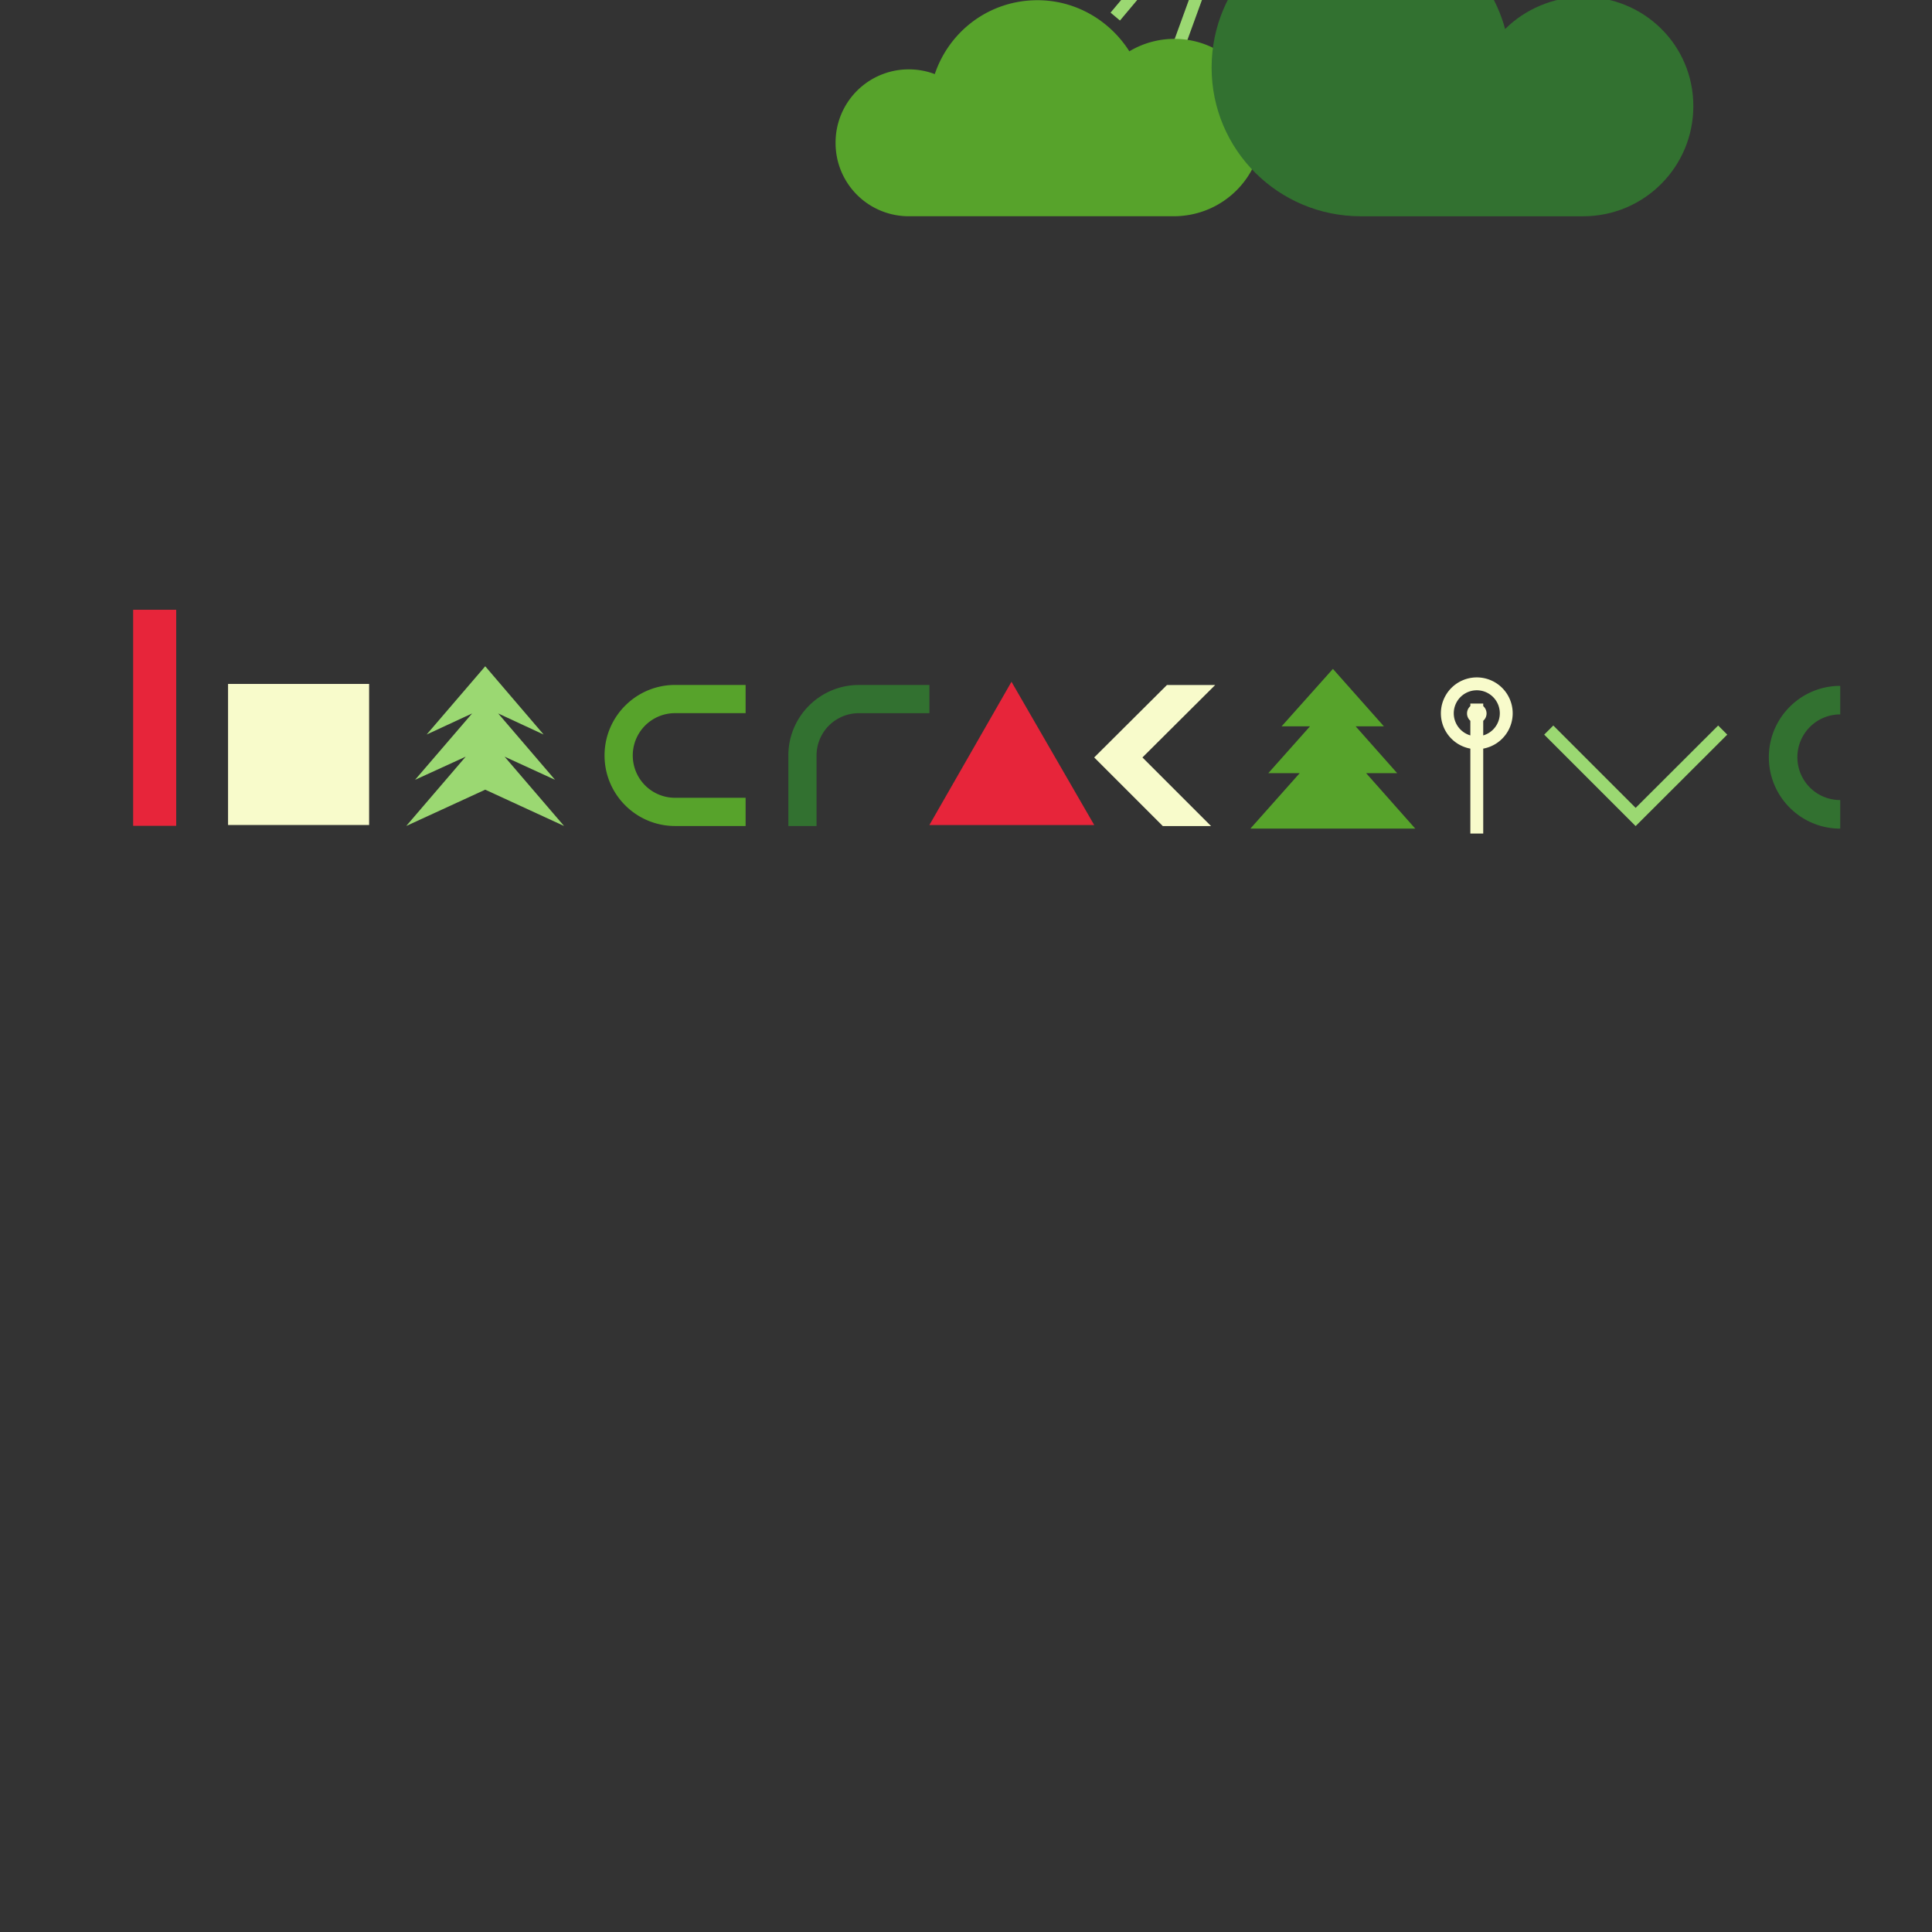 <svg xmlns="http://www.w3.org/2000/svg" width="300" height="300" viewBox="0 100 300 300">
    <rect x="0" y="100" width="300" height="300" fill="#333333" stroke="none"/>
    <path d="M210.46 78.412c0 9.354-7.583 16.937-16.937 16.937-9.354 0-16.937-7.583-16.937-16.938 0-9.354 7.583-16.937 16.937-16.937 9.354 0 16.937 7.583 16.937 16.938zm-9.038-18.86l-1.795-.653 3.835-10.53 1.795.654zm5.84 3.846l-1.463-1.227 7.243-8.635 1.464 1.228zm3.368 3.94l9.76-5.635.955 1.654-9.76 5.635zm2.685 6.593l11.1-1.958.331 1.882-11.099 1.957zm.315 7l11.099 1.957-.332 1.881-11.099-1.956zm-1.955 6.73l9.76 5.635-.955 1.654-9.76-5.635zm-4.384 5.62l7.203 8.584-1.463 1.228-7.204-8.585zm-5.907 3.944l3.833 10.531-1.796.654-3.832-10.531zm-8.816 1.562h1.91v11.27h-1.91zm-6.912-1.676l1.795.653-3.852 10.592-1.795-.653zm-6.008-3.736l1.464 1.228-7.203 8.585-1.463-1.227zm-3.287-4.004l-9.76 5.635-.956-1.654 9.76-5.635zm-2.784-6.443l-11.037 1.946-.331-1.882 11.036-1.945zm-.275-7.144l-11.1-1.958.333-1.88 11.099 1.957zm2.25-6.723l-9.76-5.635.956-1.654 9.76 5.635zm4.045-5.619l-7.204-8.584 1.463-1.228 7.204 8.585zm6.007-3.773l-3.854-10.591 1.795-.653 3.855 10.59zm6.964-12.904h1.91v11.27h-1.91z" fill="#9bd872">
        <animateTransform attributeName="transform" attributeType="XML" type="rotate" from="0" to="360" dur="2s" repeatCount="indefinite"/>
    </path>
    <path d="M182.368 106.035c-2.6 0-5.001.733-7.002 1.934-3.001-4.736-8.27-7.937-14.272-7.937-7.403 0-13.672 4.735-15.94 11.471a11.507 11.507 0 0 0-4.001-.733 11.357 11.357 0 0 0-11.405 11.404 11.357 11.357 0 0 0 11.405 11.404h41.082c7.67 0 13.805-6.135 13.805-13.805.067-7.536-6.135-13.738-13.672-13.738z" fill="#57a32b"/>
    <path d="M245.83 99.513c-4.694 0-9.085 1.968-12.114 4.997-2.65-9.843-11.735-17.187-22.41-17.187-12.796 0-23.168 10.373-23.168 23.168 0 12.796 10.372 23.092 23.168 23.092h34.524c9.464 0 17.111-7.647 17.111-17.11 0-9.465-7.647-16.96-17.11-16.96z" fill="#327130"/>
    <path d="M27.361 228.231h-6.686v-33.546h6.686v33.546z" fill="#e7253a"/>
    <path d="M57.316 228.104H35.412V206.2h21.904v21.904z" fill="#f8fbcb"/>
    <path d="M104.826 210.738h10.952v-4.38h-10.952c-6.045 0-10.952 4.906-10.952 10.951 0 6.046 4.907 10.952 10.952 10.952h10.952v-4.38h-10.952a6.562 6.562 0 0 1-6.57-6.572 6.562 6.562 0 0 1 6.57-6.571z" fill="#57a32b"/>
    <path d="M126.795 217.314a6.562 6.562 0 0 1 6.571-6.571h10.953v-4.38h-10.952c-6.046 0-10.952 4.906-10.952 10.951v10.952h4.38v-10.952z" fill="#327130"/>
    <path d="M144.314 228.11l12.747-22.245 12.85 22.244h-25.597z" fill="#e7253a"/>
    <path d="M177.397 217.616l11.298-11.249h-7.491l-11.298 11.249 10.655 10.655h7.491z" fill="#f8fbcb"/>
    <path d="M78.351 217.494l7.837 3.596-8.83-10.305 7.059 3.274-9.071-10.601-9.099 10.6 7.059-3.273-8.857 10.305 7.864-3.596-9.232 10.762 12.265-5.636 12.238 5.636z" fill="#9bd872"/>
    <path d="M219.759 228.663l-7.63-8.61h4.82l-6.445-7.27h4.383l-7.914-8.918-7.966 8.919h4.408l-6.47 7.269h4.872l-7.656 8.61z" fill="#57a32b"/>
    <path d="M229.315 210.246v18.185m.516-17.67a.516.516 0 1 1-1.031 0 .516.516 0 0 1 1.031 0zm4.059 0a4.574 4.574 0 1 1-9.149 0 4.574 4.574 0 0 1 9.149 0z" fill="none" stroke-width="2" stroke="#f8fbcb" stroke-linecap="square"/>
    <path d="M266.793 214.072l-12.812 12.786-12.785-12.786" fill="none" stroke-width="2" stroke="#9bd872" stroke-linecap="square"/>
    <path d="M285.749 228.668v-4.434a6.642 6.642 0 0 1-6.651-6.65c0-3.68 2.971-6.65 6.651-6.65V206.5c-6.119 0-11.084 4.965-11.084 11.084 0 6.118 4.965 11.084 11.084 11.084z" fill="#327130"/>
</svg>
